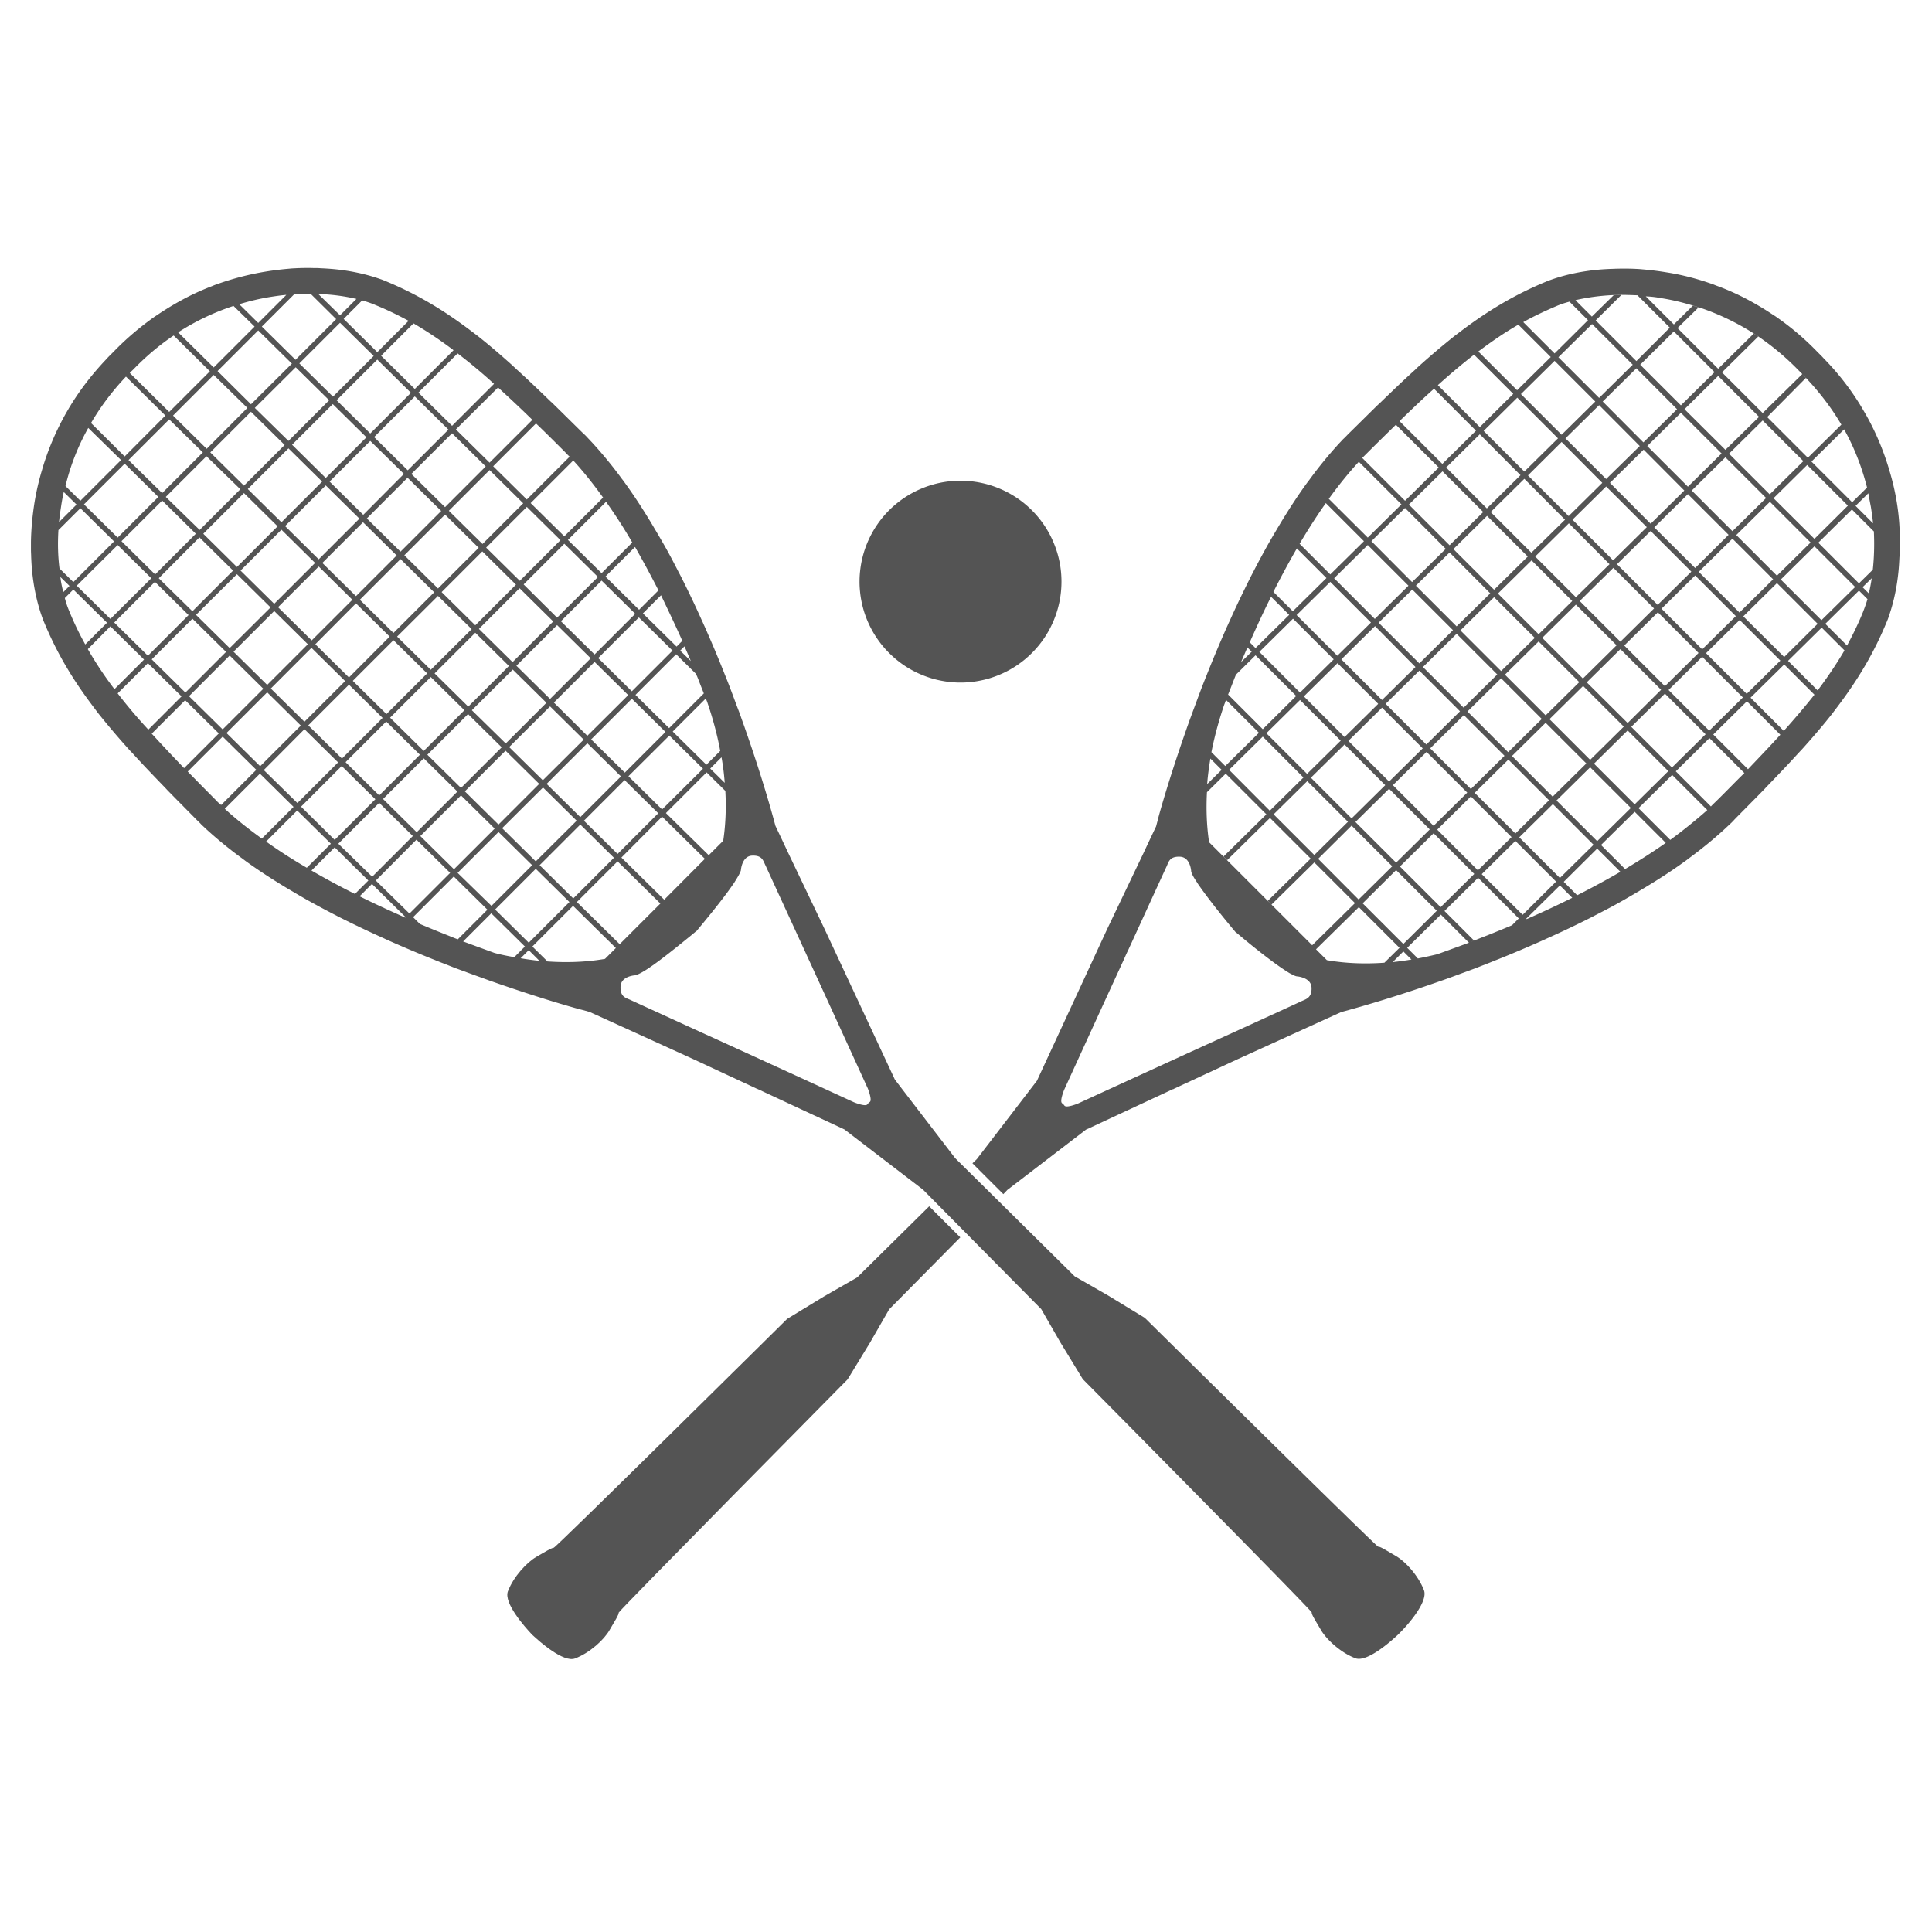 <svg xmlns="http://www.w3.org/2000/svg" width="500" viewBox="0 0 375 375" height="500" version="1.0"><defs><clipPath id="a"><path d="M98 234h89v88.734H98Zm0 0"/></clipPath><clipPath id="b"><path d="M188 52h180.906v180H188Zm0 0"/></clipPath></defs><g clip-path="url(#a)"><path fill="#545454" d="m166.383 247.941-6.41 3.676L152.78 256s-44.984 44.504-45.312 44.422c-.293-.043-1.614.742-3.39 1.777-1.778 1.031-4.384 3.758-5.5 6.692-.829 2.273 3.308 6.902 4.507 8.183 0 0 .039.043.164.164.082.125.164.168.164.168 1.281 1.196 5.914 5.328 8.188 4.504 2.933-1.117 5.664-3.68 6.699-5.496 1.031-1.777 1.86-3.059 1.777-3.39-.043-.29 44.445-45.29 44.445-45.29l4.383-7.191 3.68-6.402 13.809-13.97-6.04-6.03Zm0 0"/></g><g clip-path="url(#b)"><path fill="#545454" d="M368.184 97.566a47.501 47.501 0 0 0-1.364-5.953c-.125-.37-.207-.742-.332-1.113a51.778 51.778 0 0 0-3.097-7.727 46.445 46.445 0 0 0-1.739-3.183c-.164-.29-.37-.621-.539-.91a50.78 50.78 0 0 0-6.902-8.883c-.25-.25-.457-.496-.703-.746-.25-.246-.496-.496-.746-.742a53.16 53.16 0 0 0-7.73-6.614c-.29-.207-.579-.41-.868-.578a56.238 56.238 0 0 0-5.914-3.469 47.678 47.678 0 0 0-4.504-1.984c-.332-.125-.703-.25-1.078-.414-2.977-1.074-6.074-1.902-9.258-2.395a56.455 56.455 0 0 0-3.765-.496 147.12 147.12 0 0 0-1.364-.125 47.452 47.452 0 0 0-4.215-.082c-.457 0-.953.04-1.406.04-.828.042-1.695.081-2.523.167-3.102.29-5.996.907-8.477 1.735-.37.125-.703.246-1.074.37-.164.083-.328.126-.496.208a68.718 68.718 0 0 0-8.227 4.05c-.289.165-.62.372-.91.536-2.562 1.531-5.086 3.265-7.691 5.25-.29.207-.535.414-.825.617a148.883 148.883 0 0 0-7.03 5.953 11.17 11.17 0 0 0-.743.703c-2.11 1.899-4.3 4.008-6.656 6.281-.25.247-.496.454-.746.7-1.735 1.695-3.555 3.515-5.496 5.414-.332.332-.664.703-1.036 1.035-.246.246-.453.496-.703.742a81.713 81.713 0 0 0-5.828 7.11c-.207.289-.414.535-.62.824-1.74 2.398-3.43 5-5.126 7.812-.168.29-.375.617-.539.906a196.365 196.365 0 0 0-1.86 3.184c-.91 1.652-1.863 3.387-2.769 5.164-.168.332-.332.621-.496.953-1.406 2.809-2.812 5.7-4.176 8.758-.168.332-.293.664-.457.992a256.24 256.24 0 0 0-3.68 8.719c-.038.125-.124.29-.163.414-.125.332-.29.703-.415 1.035-.746 1.86-1.406 3.676-2.066 5.453-.289.743-.539 1.489-.828 2.23l-.621 1.735c-.121.375-.246.703-.371 1.078-3.39 9.711-5.25 16.57-5.25 16.692l-.371 1.406-1.2 2.52-1.28 2.73-7.032 14.71-13.602 29.38-11.699 15.25-.828.785 5.996 5.992.785-.828 15.254-11.695 16.953-7.89.04.038.085-.082 12.278-5.703 17.613-8.016 2.644-1.199h.043l1.364-.37c.082-.044 6.988-1.86 16.703-5.25.37-.122.703-.247 1.074-.372 1.45-.496 2.977-1.074 4.55-1.652l2.356-.868c.828-.332 1.696-.66 2.524-.992.328-.125.703-.289 1.031-.414.125-.039.289-.125.414-.164 3.02-1.2 5.914-2.437 8.723-3.68.332-.164.664-.289.992-.453a194.864 194.864 0 0 0 8.765-4.172c.333-.168.622-.332.954-.496 1.777-.91 3.511-1.82 5.168-2.77a277.498 277.498 0 0 0 3.183-1.859c.29-.168.617-.37.906-.539 2.813-1.691 5.418-3.386 7.817-5.12.289-.208.578-.415.828-.622 2.644-1.941 5-3.887 7.11-5.828.25-.246.495-.453.745-.703.372-.328.7-.66 1.032-1.031 1.902-1.942 3.722-3.762 5.418-5.496.246-.25.496-.496.703-.743 2.273-2.355 4.383-4.546 6.281-6.656.25-.246.457-.496.703-.742 2.192-2.438 4.176-4.754 5.953-7.023.207-.293.414-.54.621-.829 1.985-2.605 3.723-5.125 5.25-7.687.168-.29.375-.617.54-.906a68.718 68.718 0 0 0 4.05-8.227c.082-.164.125-.328.207-.496.125-.328.25-.7.371-1.074.828-2.477 1.45-5.371 1.739-8.469a49.72 49.72 0 0 0 .164-2.523c.043-.454.043-.95.043-1.403v-1.57c.082-2.48-.125-5.043-.54-7.645Zm-5.043.825c.164 1.074.332 2.148.414 3.183l-3.39-3.39 2.48-2.438c.164.91.332 1.82.496 2.645Zm-40.559-40.496c1.82.289 3.805.746 5.996 1.406.371.125.742.207 1.113.328a47.555 47.555 0 0 1 10.75 5.125c.29.207.579.371.872.578a50.078 50.078 0 0 1 7.769 6.531l.043.04.043.042c.246.246.453.453.7.703.25.247.495.497.702.743 2.813 2.976 5.047 5.992 6.825 9.007.164.29.37.622.535.91 2.234 4.008 3.597 7.895 4.465 11.325l-2.891 2.851-7.899-7.894 6.368-6.281c-.164-.29-.332-.621-.54-.91l-6.53 6.449-7.895-7.895 7.523-7.601c-.25-.25-.457-.497-.703-.747l-7.691 7.563-7.895-7.89 7.028-6.946c-.29-.207-.579-.371-.868-.578l-6.906 6.82-7.894-7.894 4.09-4.008a12.024 12.024 0 0 0-1.114-.332l-3.68 3.637-5.457-5.454c1.032.04 2.067.164 3.141.372Zm-53.625 78.722 6.535-6.449 7.895 7.894-6.532 6.446Zm7.195 8.637-6.53 6.445-7.9-7.894 6.532-6.446Zm.043-15.785 6.532-6.45 7.894 7.895-6.531 6.445Zm36.215-19.961-6.531 6.406-7.899-7.894 6.536-6.446Zm-7.191-8.637 6.531-6.445 7.895 7.89-6.532 6.45Zm-.043 15.785-6.531 6.446-7.899-7.891 6.531-6.445Zm-7.278 7.149-6.53 6.449-7.9-7.895 6.536-6.445Zm-6.53 7.851 7.894 7.895-6.532 6.445-7.894-7.894Zm.741-.703 6.536-6.445 7.894 7.894-6.531 6.446Zm7.239-7.148 6.53-6.446 7.9 7.891-6.536 6.45Zm7.273-7.149 6.535-6.445 7.895 7.89-6.531 6.45Zm7.238-7.148 6.532-6.445 7.898 7.89-6.535 6.45Zm7.235-7.149 6.531-6.445 7.898 7.89-6.492 6.446Zm7.277-7.148 6.531-6.45 7.899 7.895-6.535 6.446Zm-.746-.746-7.895-7.89 6.532-6.45 7.898 7.895Zm-.703.746-6.531 6.445-7.899-7.933 6.535-6.446Zm-15.172-2.234-7.898-7.891 6.535-6.445 7.894 7.933Zm-.746.746-6.531 6.445-7.895-7.89 6.531-6.489Zm-7.234 7.148-6.532 6.406-7.898-7.894 6.535-6.445Zm-7.235 7.149-6.531 6.445-7.899-7.89 6.532-6.446Zm-7.277 7.148-6.531 6.406-7.899-7.894 6.535-6.446Zm-7.235 7.148-6.53 6.45-7.9-7.895 6.532-6.445Zm-7.277 7.153-6.492 6.402-7.895-7.89 6.532-6.45Zm-7.234 7.148-6.532 6.446-7.898-7.895 6.531-6.445Zm1.363 15.785-6.531 6.446-7.899-7.895 6.535-6.445Zm.746.703 7.895 7.891-6.532 6.445-7.898-7.89Zm.742-.703 6.532-6.449 7.898 7.895-6.531 6.445Zm7.235-7.148 6.535-6.45 7.894 7.895-6.53 6.446Zm15.175 2.187 7.895 7.895-6.531 6.445-7.899-7.89Zm.704-.703 6.53-6.445 7.9 7.894-6.536 6.446Zm7.277-7.148 6.531-6.445 7.895 7.894-6.532 6.445Zm7.234-7.149 6.532-6.445 7.898 7.89-6.492 6.45Zm7.278-7.148 6.53-6.445 7.895 7.89-6.53 6.45Zm7.234-7.148 6.531-6.446 7.899 7.89-6.535 6.446Zm7.234-7.149 6.532-6.445 7.898 7.89-6.531 6.446Zm7.278-7.148 6.531-6.45 7.898 7.895-6.535 6.445Zm-1.407-15.785 6.532-6.45 7.898 7.895-6.531 6.445Zm-.703-.747-7.937-7.89 6.531-6.45 7.938 7.934Zm-8.64-8.636-7.899-7.89 6.535-6.45 7.895 7.894Zm-.746.746-6.532 6.445-7.894-7.933 6.531-6.446Zm-15.13-2.192-7.898-7.894 6.532-6.445 7.898 7.894Zm-.745.704-6.532 6.445-7.898-7.89 6.535-6.45Zm-7.235 7.148-6.531 6.445-7.898-7.89 6.53-6.45Zm-7.277 7.148-6.531 6.446-7.899-7.934 6.531-6.445Zm-7.234 7.149-6.532 6.445-7.898-7.89 6.531-6.446Zm-7.278 7.148-6.531 6.45-7.899-7.938 6.532-6.445Zm-7.234 7.149-6.531 6.449-7.899-7.895 6.531-6.445Zm-7.278 7.152-6.53 6.445-7.9-7.894 6.532-6.445Zm-7.234 7.148-6.535 6.446-7.895-7.895 6.532-6.445Zm1.363 15.786-6.53 6.445-7.9-7.89 6.532-6.45ZM253 150.914l-6.531 6.445-7.899-7.933 6.532-6.446Zm.742.703 7.899 7.89-6.532 6.45-7.898-7.894Zm8.602 8.637 7.894 7.89-6.531 6.45-7.855-7.895Zm8.64 8.637 7.895 7.89-6.488 6.446-7.899-7.891Zm.743-.703 6.535-6.446 7.894 7.89-6.531 6.446Zm7.238-7.149 6.531-6.45 7.899 7.895-6.536 6.446Zm15.172 2.188 7.898 7.894-6.492 6.445-7.938-7.89Zm.746-.7 6.531-6.449 7.895 7.895-6.532 6.445Zm7.234-7.152 6.531-6.445 7.899 7.894-6.535 6.446Zm7.278-7.148 6.53-6.446 7.895 7.895-6.53 6.445Zm7.234-7.149 6.531-6.445 7.899 7.89-6.536 6.45Zm7.234-7.148 6.532-6.446 7.898 7.891-6.531 6.45Zm7.278-7.149 6.53-6.445 7.9 7.89-6.536 6.446Zm7.234-7.148 6.531-6.45 7.899 7.895-6.493 6.445Zm7.277-7.149 6.532-6.449 7.898 7.895-6.535 6.445ZM344.246 96.7l6.531-6.449 7.899 7.895-6.492 6.445Zm-42.172-37.273c.746-.332 1.613-.621 2.563-.871.375-.082.746-.207 1.16-.29 2.11-.495 4.59-.867 7.36-.992.495 0 .991-.039 1.488-.039 1.03 0 2.066.04 3.183.082l6.285 6.282-6.492 6.488-7.898-7.895 4.96-4.918c-.495 0-.992 0-1.488.043l-4.215 4.133-3.183-3.183c-.414.082-.785.207-1.16.289l3.597 3.597-6.488 6.446-6.078-6.075c2.066-1.156 4.176-2.148 6.406-3.097Zm-7.36 3.594L301 69.3l-6.531 6.446-7.528-7.52c2.649-1.984 5.168-3.718 7.774-5.206Zm-16.37 12.437c.246-.246.496-.453.742-.703 2.48-2.23 4.797-4.172 7.031-5.91l7.606 7.605-6.493 6.446-8.144-8.141c-.246.207-.496.457-.742.703l8.144 8.14-6.531 6.446-8.312-8.305c2.398-2.312 4.59-4.422 6.699-6.281Zm-12.899 12.398c1.942-1.94 3.762-3.718 5.496-5.414l8.313 8.305-6.535 6.45-8.309-8.31c.371-.37.703-.702 1.035-1.03Zm-1.695 1.778 8.27 8.262-6.536 6.449-7.566-7.524c1.945-2.683 3.887-5.082 5.832-7.187Zm-6.41 8.015 7.402 7.395-6.535 6.45-5.953-5.954c1.695-2.852 3.39-5.496 5.086-7.89Zm-5.621 8.801 5.746 5.746-6.531 6.446-3.766-3.762a173.442 173.442 0 0 1 4.55-8.43Zm-5.004 9.383 3.515 3.512-6.535 6.445-1.113-1.117c1.363-3.098 2.727-6.074 4.133-8.84Zm-4.59 9.832.828.828-2.066 2.024c.41-.95.824-1.899 1.238-2.852Zm-4.504 11.117c.121-.289.246-.62.328-.91.125-.328.25-.703.414-1.031.332-.828.66-1.653.992-2.524.043-.12.083-.203.125-.328l.165-.332s-.04.125-.165.332c.125-.332.29-.703.415-1.035l3.8-3.758 7.899 7.89-6.492 6.45-6.739-6.738c-.125.332-.289.703-.414 1.035l6.41 6.402-6.535 6.45-2.687-2.688c.703-3.594 1.656-6.777 2.484-9.215Zm-2.687 10.453 2.187 2.192-2.809 2.77c.125-1.735.372-3.391.622-4.962Zm17.652 47.11c-.332.164-6.367 2.933-13.89 6.363l-2.731 1.242c-12.238 5.578-26.707 12.23-26.707 12.23s-2.274.95-2.649.415c-.082-.082-.12-.168-.207-.25-.082-.082-.164-.121-.246-.207-.539-.371.414-2.645.414-2.645s5.871-12.851 11.246-24.543c.414-.87.786-1.777 1.2-2.605 3.886-8.473 7.234-15.785 7.398-16.117.414-.868.54-2.024 2.606-1.942 2.066.082 2.19 2.852 2.19 2.852.083.457.497 1.199 1.118 2.11.164.288.371.577.578.866 2.028 2.89 5.293 6.899 6.946 8.844h.043c.246.207.496.41.785.66 2.355 1.985 6.367 5.207 8.968 6.86.332.207.622.414.91.539.458.246.872.453 1.16.492 0 0 2.77.168 2.852 2.191.082 2.024-1.117 2.23-1.984 2.645Zm-5.79-18.762-.702-.7-8.598-8.597-2.812-2.808c-.496-3.305-.579-6.57-.414-9.711l3.64-3.598 7.895 7.894-8.309 8.184.703.7 8.309-8.18 7.898 7.89-8.312 8.184.703.742 8.312-8.18 7.895 7.891-8.309 8.184Zm10.75 10.785-2.108-2.105 8.312-8.184 7.895 7.895-2.934 2.89c-3.555.25-7.36.168-11.164-.496Zm12.778.375 2.067-2.066 1.57 1.57c-1.2.207-2.399.371-3.637.496Zm8.68-1.531c-1.2.289-2.48.578-3.805.828l-2.066-2.066 6.535-6.446 5.457 5.453c-2.152.786-4.176 1.528-6.121 2.23Zm9.633-3.637c-.867.332-1.696.664-2.52.992-.168.082-.332.125-.539.207.164-.082.332-.125.54-.207l-5.747-5.742 6.531-6.449 7.895 7.895-1.32 1.324c-1.57.66-3.184 1.32-4.84 1.98Zm26.793-12.89c-.29.164-.621.37-.91.535a171.312 171.312 0 0 1-8.395 4.547c-.328.164-.66.332-.95.496a197.07 197.07 0 0 1-8.847 4.133l-.082-.083 6.531-6.449 2.399 2.399c.332-.164.66-.332.949-.496l-2.602-2.606 6.489-6.445 4.508 4.504c.332-.164.62-.371.91-.535l-4.672-4.672 6.531-6.446 6.035 6.036c-2.394 1.691-5.043 3.386-7.894 5.082Zm8.765-5.664-6.16-6.157 6.531-6.445 6.82 6.816a101.162 101.162 0 0 1-7.19 5.786Zm8.93-7.52c-.332.332-.703.66-1.035 1.035l-6.82-6.82 6.53-6.445 6.782 6.777.371-.371-.371.37c-1.738 1.692-3.516 3.556-5.457 5.454Zm6.16-6.2-6.738-6.734 6.531-6.445 6.492 6.488c-1.902 2.106-4.011 4.297-6.285 6.692Zm6.945-7.437-6.449-6.445 6.531-6.445 5.872 5.867a150.906 150.906 0 0 1-5.954 7.023Zm6.575-7.851-5.746-5.742 6.53-6.45 4.427 4.422c-1.532 2.606-3.227 5.125-5.211 7.77Zm8.765-15.125c-.91 2.234-1.945 4.34-3.058 6.406l-4.219-4.215 6.531-6.445 1.656 1.652c-.289.992-.62 1.86-.91 2.602Zm-.043-4.918 1.778-1.735c-.164 1.036-.328 2.028-.578 2.934Zm1.985-3.387-2.688 2.645-7.894-7.891 6.53-6.45 4.259 4.259c.125 2.683.043 5.164-.207 7.437Zm0 0"/></g><path fill="#545454" d="M276.398 308.688c-1.113-2.938-3.68-5.665-5.496-6.696-1.777-1.035-3.058-1.86-3.39-1.777-.29.043-45.313-44.422-45.313-44.422l-7.195-4.383-6.41-3.676-23.192-22.933-11.703-15.25-13.683-29.297-7.028-14.711-1.281-2.727-1.2-2.523-.374-1.402c-.04-.086-1.86-6.985-5.25-16.696-.125-.37-.246-.703-.371-1.074l-.621-1.738c-.246-.742-.536-1.485-.825-2.23-.664-1.778-1.324-3.594-2.07-5.454-.121-.332-.289-.703-.414-1.035-.039-.121-.121-.289-.164-.41-1.2-3.02-2.438-5.91-3.68-8.723-.164-.328-.289-.66-.453-.988a196.68 196.68 0 0 0-4.176-8.762c-.168-.332-.332-.62-.496-.949-.91-1.777-1.82-3.516-2.77-5.168-.62-1.074-1.241-2.148-1.863-3.18-.164-.289-.37-.62-.535-.91-1.695-2.808-3.39-5.414-5.129-7.812-.207-.29-.414-.578-.617-.825a83.01 83.01 0 0 0-5.832-7.109c-.246-.246-.453-.496-.703-.742-.328-.371-.66-.703-1.031-1.035-1.945-1.899-3.766-3.719-5.5-5.41-.25-.25-.496-.496-.746-.704-2.356-2.273-4.547-4.382-6.657-6.28-.246-.25-.496-.458-.742-.704-2.441-2.191-4.754-4.172-7.027-5.95-.293-.206-.54-.413-.828-.62-2.606-1.985-5.13-3.719-7.692-5.25-.289-.164-.62-.371-.91-.535a69.311 69.311 0 0 0-8.226-4.051c-.164-.082-.332-.121-.496-.207a47.48 47.48 0 0 0-1.075-.371c-2.48-.824-5.375-1.446-8.476-1.735a49.72 49.72 0 0 0-2.524-.164c-.453-.043-.949-.043-1.402-.043-1.406-.043-2.812 0-4.219.082-.453.043-.91.082-1.363.125-1.242.125-2.523.29-3.762.496a54.196 54.196 0 0 0-9.261 2.395c-.372.125-.704.25-1.075.414a48.314 48.314 0 0 0-4.507 1.984 56.272 56.272 0 0 0-5.915 3.473c-.289.203-.578.371-.867.578-2.726 1.942-5.332 4.133-7.73 6.61l-.746.746c-.246.246-.496.496-.703.742-2.645 2.77-4.961 5.746-6.903 8.887-.164.289-.37.578-.539.906a48.308 48.308 0 0 0-1.734 3.183 51.964 51.964 0 0 0-3.102 7.727c-.125.371-.207.742-.332 1.117a49.82 49.82 0 0 0-1.363 5.95c-.414 2.601-.66 5.163-.703 7.726v1.57c0 .457.043.953.043 1.407.039.824.082 1.695.164 2.52.289 3.1.91 5.991 1.734 8.472.125.37.25.703.375 1.074.082.164.125.332.207.496 1.2 2.89 2.52 5.578 4.051 8.223.164.289.371.62.54.91 1.526 2.562 3.265 5.082 5.25 7.683.206.29.413.54.616.829a151.487 151.487 0 0 0 5.957 7.023c.207.25.453.496.703.746 1.899 2.106 4.008 4.297 6.282 6.652.25.247.457.497.703.743 1.695 1.738 3.515 3.554 5.418 5.496.328.332.703.664 1.031 1.035.25.246.496.453.746.703a81.57 81.57 0 0 0 7.11 5.824c.289.207.539.414.828.621 2.398 1.735 5.004 3.43 7.812 5.125.293.164.621.371.91.535 1.035.622 2.11 1.243 3.184 1.86 1.656.91 3.39 1.86 5.168 2.77.332.163.62.331.953.495a212.35 212.35 0 0 0 8.766 4.172c.328.168.66.293.992.457a245.757 245.757 0 0 0 8.722 3.676c.125.043.29.125.415.168.328.121.703.29 1.03.41.872.332 1.696.664 2.524.992l2.356.868c1.57.582 3.101 1.117 4.547 1.656.375.121.703.246 1.078.371 9.715 3.387 16.578 5.246 16.703 5.246l1.363.375h.043l2.645 1.195 17.613 8.02 12.238 5.7.082.085.04-.043 16.952 7.895 15.258 11.691 22.945 23.184 3.68 6.406 4.383 7.187s44.527 44.961 44.445 45.293c-.086.329.742 1.61 1.778 3.387 1.03 1.777 3.761 4.383 6.695 5.496 2.273.828 6.906-3.305 8.187-4.504 0 0 .043-.039.164-.164.125-.082.168-.168.168-.168 1.489-1.445 5.622-6.074 4.793-8.344Zm-136.02-145.5-2.812 2.808-8.312-8.18 7.898-7.894 3.637 3.594c.168 3.101.086 6.363-.41 9.672Zm-19.1-13.223-6.536-6.45 7.899-7.89 6.53 6.445Zm8.64-7.192 6.531 6.446-7.937 7.894-6.532-6.449Zm-75.29-39.96 6.532 6.449-7.937 7.933-6.532-6.449Zm-8.64 7.234-6.531-6.45 7.895-7.89 6.53 6.445Zm30.387 12.808-6.531-6.445 7.898-7.894 6.531 6.445Zm8.64-7.19 6.536 6.448-7.938 7.89-6.535-6.444Zm-15.917.042-6.532-6.445 7.899-7.895 6.531 6.445Zm-7.235-7.148-6.531-6.45 7.898-7.89 6.532 6.445Zm0 1.402 6.535 6.45-7.898 7.89-6.531-6.446Zm7.235 7.148 6.535 6.45-7.899 7.933-6.53-6.445Zm7.277 7.153 6.535 6.445-7.898 7.89-6.532-6.445Zm7.238 7.148 6.532 6.445-7.899 7.895-6.531-6.45Zm.742-.703 7.899-7.894 6.531 6.449-7.898 7.89Zm15.172-.746 6.535 6.45-7.898 7.89-6.574-6.446Zm7.239 7.152 6.53 6.446-7.937 7.89-6.535-6.445Zm.742-.746 7.898-7.89 6.531 6.445-7.937 7.89Zm-.742-.703-6.536-6.445 7.899-7.89 6.531 6.444Zm-7.278-7.148-6.531-6.446 7.895-7.894 6.53 6.449Zm-7.234-7.149-6.535-6.445 7.898-7.895 6.531 6.45Zm-7.238-7.148-6.532-6.446 7.899-7.894 6.531 6.445Zm-7.274-7.149-6.535-6.445 7.898-7.895 6.532 6.446Zm-7.238-7.148-6.531-6.45 7.898-7.89 6.531 6.406Zm-7.274-7.149-6.535-6.449 7.899-7.89 6.531 6.445Zm-.703.7-7.898 7.894-6.531-6.445 7.894-7.895Zm-15.175.785-6.532-6.445 7.895-7.891 6.535 6.445Zm-.704.703-7.894 7.894-6.574-6.406 7.894-7.89Zm-8.64 8.637-7.895 7.894-6.535-6.449 7.899-7.89Zm.703.703 6.531 6.445-7.894 7.895-6.532-6.407Zm7.277 7.148 6.532 6.446-7.938 7.894-6.531-6.445Zm7.235 7.149 6.53 6.449-7.894 7.89-6.53-6.445Zm7.234 7.148 6.535 6.45-7.898 7.89-6.532-6.445Zm7.277 7.152 6.532 6.446-7.895 7.89-6.531-6.445Zm7.235 7.149 6.535 6.445-7.899 7.895-6.53-6.45Zm7.277 7.148 6.535 6.446-7.898 7.894-6.531-6.45Zm.703-.703 7.899-7.894 6.53 6.449-7.898 7.89Zm15.176-.785 6.531 6.445-7.898 7.895-6.531-6.445Zm7.273 7.148 6.536 6.446-7.942 7.894-6.531-6.445Zm.704-.703 7.898-7.89 6.531 6.445-7.894 7.895Zm16.539-17.972-6.532-6.45 7.895-7.89 6.535 6.445Zm-7.235-7.153-6.535-6.445 7.899-7.89 6.53 6.445Zm-7.277-7.148-6.492-6.445 7.898-7.895 6.531 6.45Zm-7.234-7.149-6.536-6.445 7.899-7.894 6.531 6.449Zm-7.239-7.148-6.531-6.445 7.898-7.895 6.532 6.445Zm-7.273-7.148-6.535-6.446 7.898-7.894 6.531 6.445Zm-7.238-7.149-6.532-6.45 7.899-7.89 6.531 6.446Zm-7.274-7.148-6.535-6.45 7.898-7.89 6.532 6.445Zm-7.238-7.149-6.531-6.449L66 62.65l6.531 6.445Zm-.742.7-7.899 7.894-6.531-6.406 7.937-7.89Zm-15.176.785-6.488-6.446 7.894-7.89 6.535 6.445Zm-.7.703-7.898 7.933-6.531-6.445 7.894-7.894Zm-8.644 8.636-7.894 7.895-6.532-6.406 7.895-7.895Zm-8.64 8.637-7.895 7.895-6.535-6.45 7.898-7.89Zm-7.895 9.34 6.531 6.445-7.937 7.895-6.532-6.45Zm7.234 7.148 6.532 6.446-7.895 7.894-6.535-6.445Zm7.278 7.149 6.53 6.445-7.894 7.895-6.535-6.446Zm7.234 7.148 6.531 6.45-7.894 7.89-6.535-6.445Zm7.277 7.149 6.532 6.449-7.895 7.89-6.535-6.445Zm7.235 7.152 6.531 6.445-7.895 7.891-6.53-6.402Zm7.234 7.149 6.535 6.445-7.898 7.89-6.531-6.445Zm7.277 7.148 6.532 6.445-7.895 7.895-6.574-6.406Zm7.235 7.148 6.535 6.446-7.898 7.894-6.532-6.406Zm.746-.703 7.894-7.89 6.536 6.445-7.899 7.89Zm15.172-.785 6.535 6.446-7.898 7.894-6.575-6.406Zm7.234 7.149 6.535 6.445-7.898 7.894-6.531-6.445Zm.746-.703 7.899-7.891 6.531 6.445-7.898 7.895Zm8.602-8.637 7.894-7.89 6.532 6.444-7.895 7.895Zm15.172-.785 8.308 8.183-7.894 7.934-8.313-8.18Zm12.156-6.57-2.813-2.766 2.192-2.192c.289 1.61.496 3.266.621 4.957Zm-3.309-15.415c.828 2.442 1.778 5.621 2.438 9.219l-2.688 2.684-6.53-6.446 6.41-6.406c.163.371.288.66.37.95Zm-1.859-4.793c-.086-.207-.168-.328-.168-.328l.168.328c.04.125.082.207.121.332.332.868.664 1.696.992 2.52l-6.738 6.738-6.531-6.45 7.894-7.89 3.805 3.758c.168.332.332.664.457.992Zm-1.406-3.43-2.067-2.023.825-.828c.414.91.828 1.86 1.242 2.852Zm-1.656-3.925-1.114 1.117-6.535-6.445 3.516-3.516c1.363 2.852 2.77 5.79 4.132 8.844Zm-4.63-9.793-3.761 3.762-6.531-6.446 5.746-5.746a202.205 202.205 0 0 1 4.547 8.43Zm-5.085-9.297-5.953 5.95-6.532-6.446 7.399-7.399a99.86 99.86 0 0 1 5.086 7.895Zm-5.664-8.719-7.524 7.52L103 97.648l8.27-8.265c1.945 2.11 3.847 4.504 5.789 7.191Zm-7.524-8.969c.328.332.66.704 1.031 1.036l-8.308 8.304-6.531-6.445 8.308-8.309c1.778 1.696 3.598 3.516 5.5 5.414Zm-6.203-6.113-8.309 8.305-6.535-6.445 8.188-8.141c2.066 1.898 4.3 3.965 6.656 6.281Zm-7.441-6.984-8.145 8.14-6.531-6.445 7.605-7.605a102.699 102.699 0 0 1 7.07 5.91Zm-7.856-6.531L80.512 75.5l-6.535-6.45 6.285-6.28a78.222 78.222 0 0 1 7.773 5.207Zm-15.133-8.758c2.235.906 4.344 1.941 6.41 3.054l-6.078 6.079-6.53-6.45 3.593-3.593c.992.289 1.863.578 2.605.91Zm-3.718-1.2L66 61.2l-4.219-4.129a37.06 37.06 0 0 1 7.403.95Zm-8.891-.992 4.96 4.918-7.894 7.89-6.535-6.444 6.285-6.282c1.118-.082 2.192-.082 3.184-.082Zm-7.898.621c1.078-.168 2.152-.332 3.183-.414l-5.457 5.453-3.68-3.636a45.218 45.218 0 0 1 5.954-1.403Zm-7.067 1.735 4.09 4.008-7.938 7.933-6.902-6.816a46.62 46.62 0 0 1 10.75-5.125ZM25.895 71.695l.043-.039c2.519-2.605 5.167-4.793 7.769-6.531l7.031 6.945-7.898 7.89-7.649-7.562c.207-.246.457-.453.704-.703Zm-1.446 1.407 7.649 7.562-7.899 7.934-6.531-6.489c1.734-2.972 3.969-6.03 6.781-9.007Zm-7.32 9.96 6.367 6.239-7.894 7.894-2.895-2.851a43.971 43.971 0 0 1 4.422-11.281Zm-5.25 15.083c.125-.829.289-1.735.496-2.645l2.48 2.438-3.39 3.386c.082-1.031.25-2.105.414-3.18Zm-.54 4.75 4.263-4.254 6.53 6.445-7.898 7.894-2.687-2.644c-.29-2.273-.371-4.754-.207-7.441Zm.376 9.093 1.777 1.735-1.199 1.199a19.9 19.9 0 0 1-.578-2.934Zm1.734 6.653a17.072 17.072 0 0 1-.867-2.563l1.652-1.652 6.536 6.445-4.22 4.215a58.28 58.28 0 0 1-3.1-6.445Zm3.598 7.355 4.383-4.422 6.53 6.446-5.745 5.746a70.679 70.679 0 0 1-5.168-7.77Zm5.789 8.594 5.871-5.867 6.531 6.445-6.449 6.45a100.857 100.857 0 0 1-5.953-7.028Zm6.613 7.812 6.492-6.488 6.532 6.445-6.739 6.735a363.437 363.437 0 0 1-6.285-6.692Zm12.406 12.852a662.12 662.12 0 0 1-5.417-5.496l6.78-6.778 6.532 6.446-6.82 6.82a7.759 7.759 0 0 1-1.075-.992Zm1.778 1.734 6.82-6.82 6.531 6.45-6.16 6.155c-2.687-1.941-5.086-3.843-7.191-5.785Zm8.02 6.364 6.035-6.032 6.535 6.446-4.672 4.668a99.621 99.621 0 0 1-7.899-5.082Zm8.804 5.62 4.508-4.503 6.531 6.445-2.601 2.602a156.746 156.746 0 0 1-8.438-4.543Zm18.191 9.133c-3.058-1.363-6.035-2.726-8.847-4.132l2.398-2.399 6.535 6.45Zm7.692 3.223a292.45 292.45 0 0 1-4.836-1.984l-1.324-1.32 7.898-7.895 6.531 6.445-5.746 5.746c-.828-.289-1.656-.664-2.523-.992Zm9.633 3.637a729.559 729.559 0 0 1-6.078-2.23l5.457-5.458 6.535 6.446-2.067 2.066c-1.367-.246-2.648-.496-3.847-.824Zm5.086 1.031 1.57-1.57 2.066 2.066a48.625 48.625 0 0 1-3.636-.496Zm16.37.125c-3.8.66-7.605.742-11.16.496l-2.937-2.894 7.898-7.891 8.31 8.18Zm-5.456-11.035 7.898-7.89 8.309 8.183-7.895 7.89Zm56.847 38.805c-.082.082-.164.125-.246.207-.082.082-.125.164-.207.246-.37.539-2.644-.41-2.644-.41s-14.473-6.657-26.711-12.235l-2.727-1.238c-7.484-3.43-13.562-6.2-13.894-6.363-.868-.414-2.024-.54-1.942-2.606.082-2.066 2.852-2.187 2.852-2.187.289-.043.664-.25 1.16-.496.289-.168.578-.332.91-.54 2.602-1.652 6.57-4.917 8.969-6.859.289-.246.539-.453.785-.66h.043c1.613-1.941 4.918-5.91 6.945-8.844.207-.289.414-.578.578-.867.579-.91.993-1.652 1.118-2.11 0 0 .164-2.769 2.191-2.85 2.027-.083 2.148 1.073 2.605 1.944.165.372 3.512 7.645 7.399 16.114.414.867.785 1.738 1.2 2.605a13126.562 13126.562 0 0 1 11.245 24.543s.91 2.274.371 2.606ZM206.031 112.895a19.661 19.661 0 0 1-.375 3.824 19.523 19.523 0 0 1-1.117 3.672c-.246.593-.52 1.172-.82 1.738a19.326 19.326 0 0 1-2.137 3.195c-.406.492-.836.969-1.289 1.422-.453.453-.93.883-1.426 1.293-.496.406-1.012.785-1.543 1.145-.535.355-1.086.683-1.652.988a19.94 19.94 0 0 1-3.547 1.469c-.617.187-1.238.34-1.867.464a19.421 19.421 0 0 1-7.645 0 18.893 18.893 0 0 1-1.867-.464 20.016 20.016 0 0 1-3.55-1.47 20.664 20.664 0 0 1-1.65-.987 20.206 20.206 0 0 1-1.542-1.145 20.208 20.208 0 0 1-2.719-2.715 19.28 19.28 0 0 1-1.144-1.547 18.961 18.961 0 0 1-.989-1.648 19.523 19.523 0 0 1-1.473-3.547 19.587 19.587 0 0 1-.746-3.766 18.514 18.514 0 0 1-.097-1.921c0-.641.031-1.282.098-1.918a19.587 19.587 0 0 1 1.394-5.575c.246-.593.52-1.172.824-1.738.301-.566.633-1.117.989-1.648a19.28 19.28 0 0 1 3.863-4.262c.496-.406 1.008-.79 1.543-1.145a20.663 20.663 0 0 1 1.648-.988 20.016 20.016 0 0 1 3.55-1.469 19.411 19.411 0 0 1 5.688-.844 19.661 19.661 0 0 1 3.825.376c.629.129 1.25.28 1.867.468a19.94 19.94 0 0 1 3.547 1.47c.566.304 1.117.632 1.652.987a19.94 19.94 0 0 1 1.543 1.145c.496.41.973.84 1.426 1.293.453.453.883.926 1.289 1.422a19.326 19.326 0 0 1 2.137 3.195 20.158 20.158 0 0 1 1.469 3.547 19.112 19.112 0 0 1 .75 3.766c.062.636.093 1.277.093 1.918Zm0 0"/></svg>